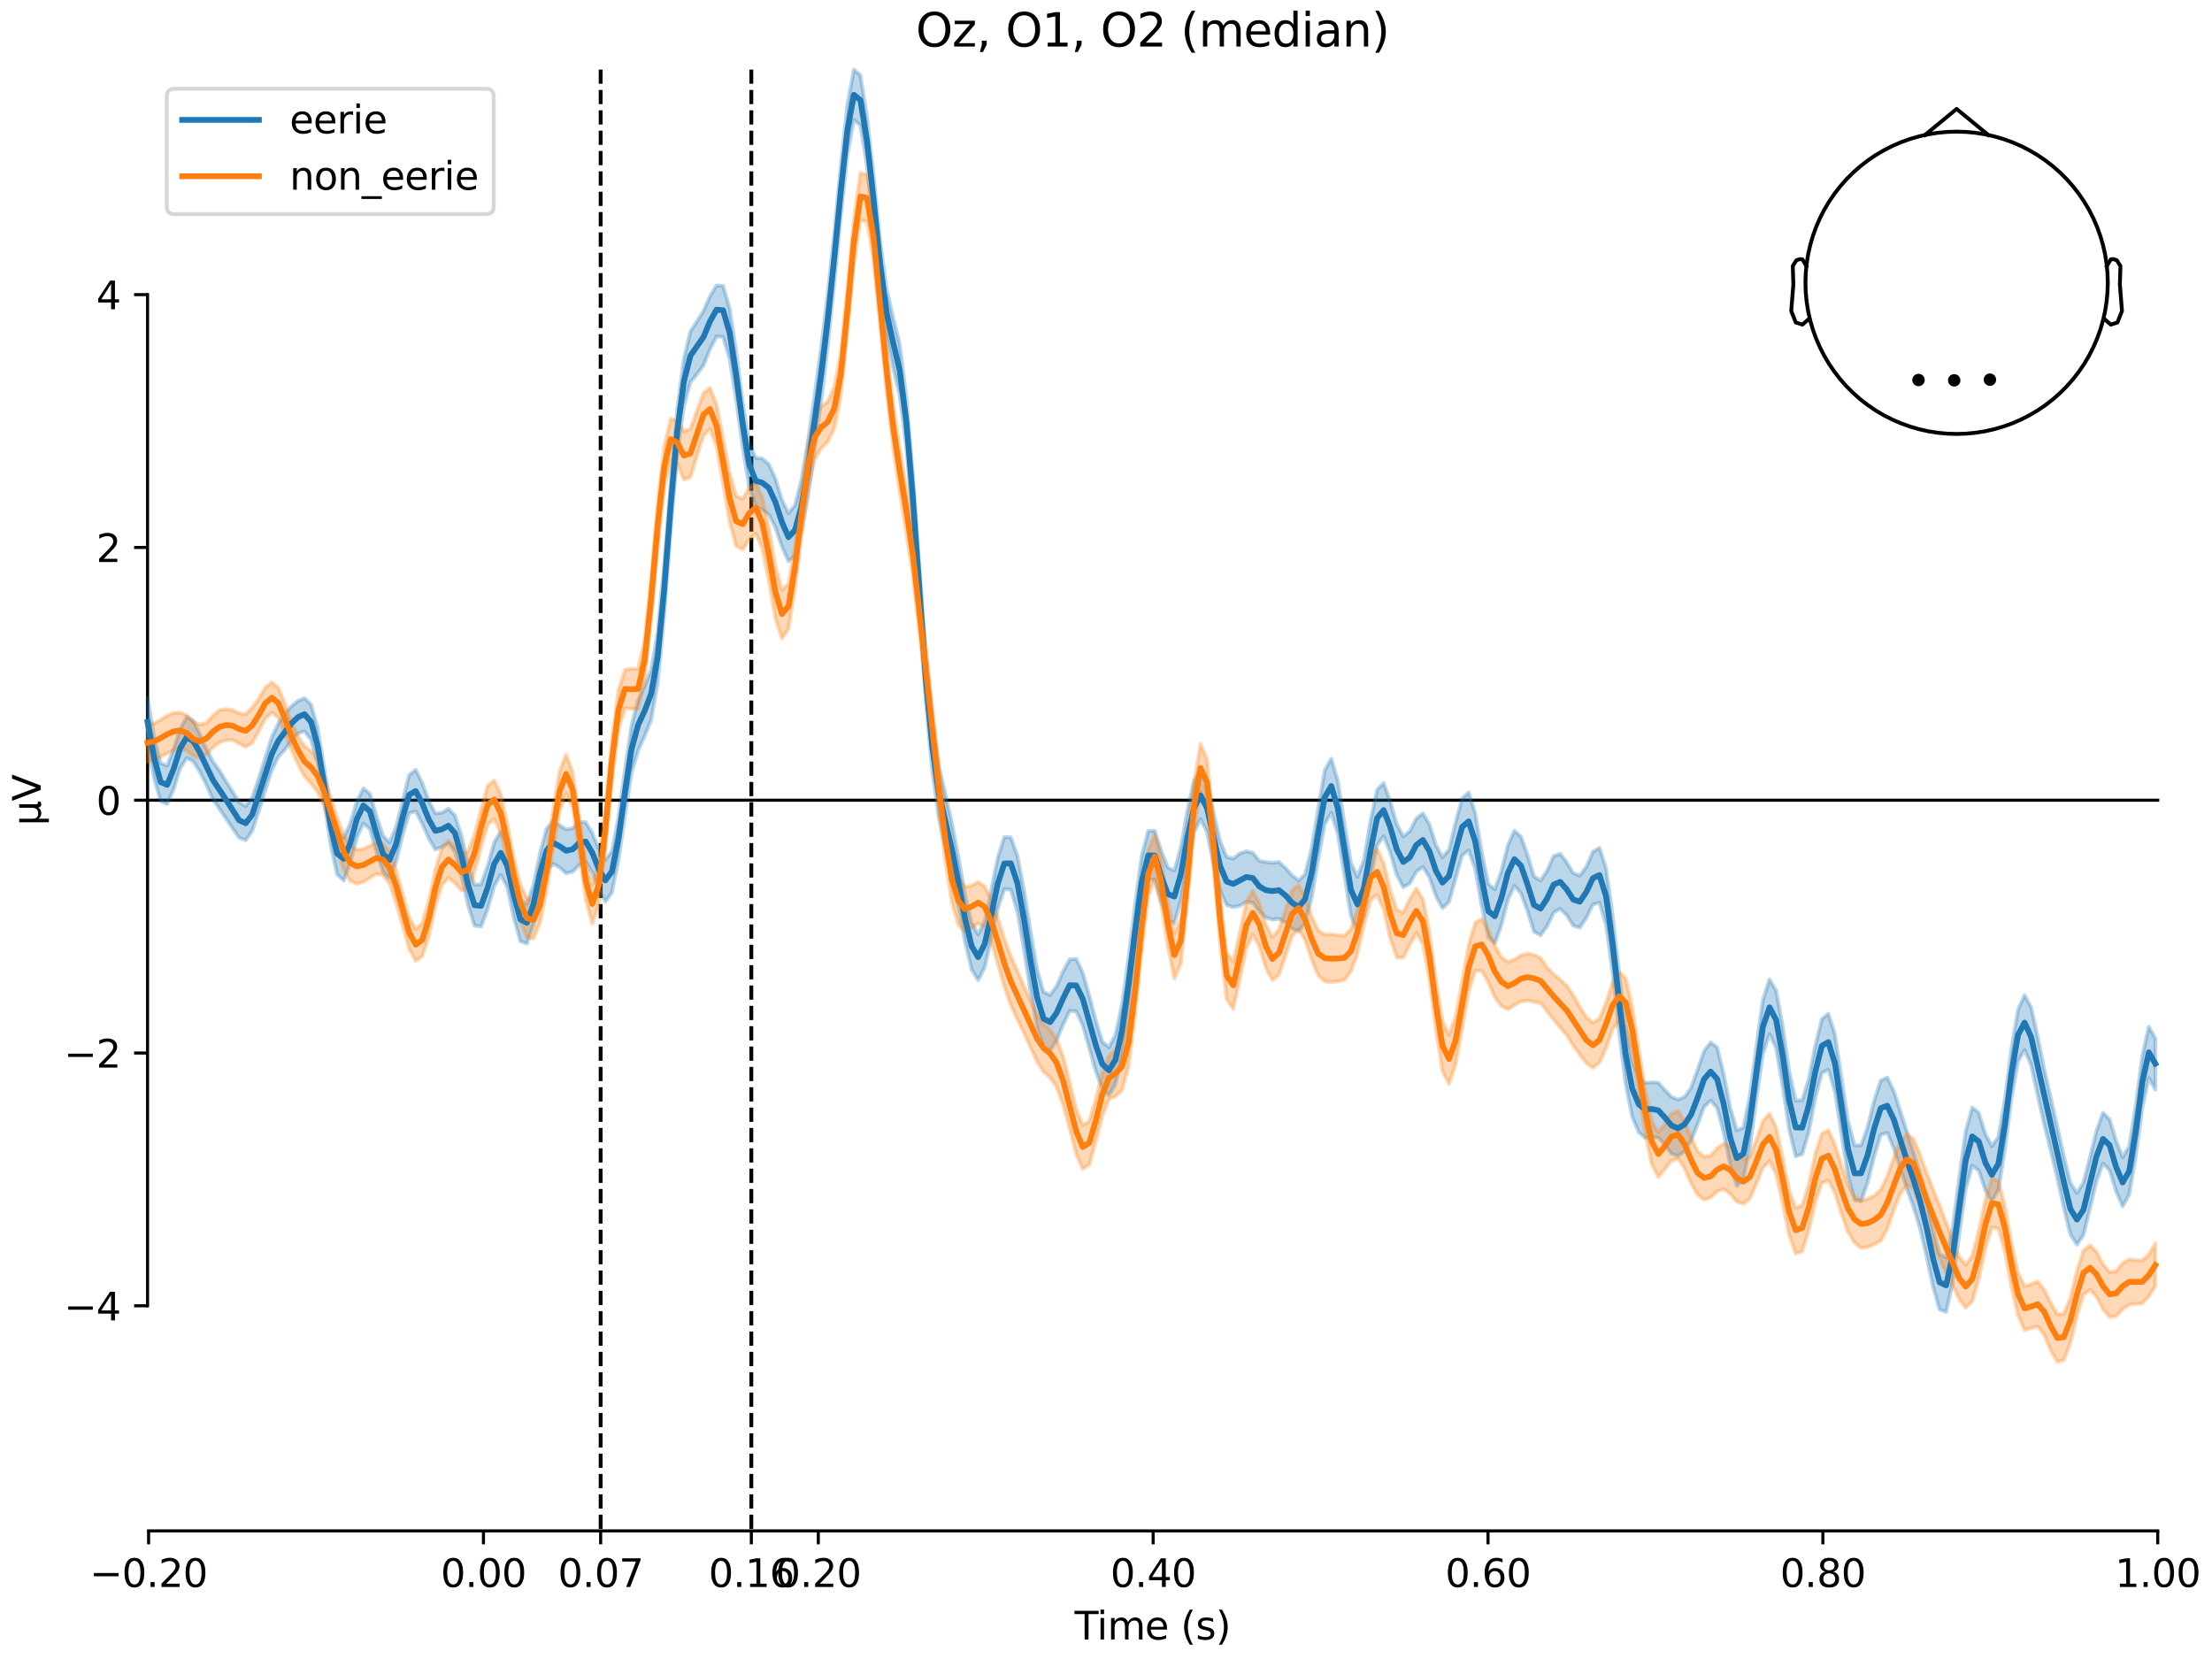 <?xml version="1.0" encoding="utf-8" standalone="no"?>
<!DOCTYPE svg PUBLIC "-//W3C//DTD SVG 1.1//EN"
  "http://www.w3.org/Graphics/SVG/1.1/DTD/svg11.dtd">
<svg xmlns:xlink="http://www.w3.org/1999/xlink" width="576pt" height="432pt" viewBox="0 0 576 432" xmlns="http://www.w3.org/2000/svg" version="1.1">
 <defs>
  <style type="text/css">*{stroke-linejoin: round; stroke-linecap: butt}</style>
 </defs>
 <g id="figure_1">
  <g id="patch_1">
   <path d="M 0 432 
L 576 432 
L 576 0 
L 0 0 
z
" style="fill: #ffffff"/>
  </g>
  <g id="axes_1">
   <g id="patch_2">
    <path d="M 38.421 398.644 
L 561.867 398.644 
L 561.867 18.118 
L 38.421 18.118 
L 38.421 398.644 
z
" style="fill: none; opacity: 0"/>
   </g>
   <g id="patch_3">
    <path d="M 38.421 340.032 
L 38.421 76.73 
" style="fill: none; stroke: #000000; stroke-width: 0.8; stroke-linejoin: miter; stroke-linecap: square"/>
   </g>
   <g id="LineCollection_1">
    <path d="M 156.407 18.118 
L 156.407 398.644 
" clip-path="url(#pf48050009f)" style="fill: none; stroke-dasharray: 3.7,1.6; stroke-dashoffset: 0; stroke: #000000"/>
    <path d="M 195.645 18.118 
L 195.645 398.644 
" clip-path="url(#pf48050009f)" style="fill: none; stroke-dasharray: 3.7,1.6; stroke-dashoffset: 0; stroke: #000000"/>
   </g>
   <g id="matplotlib.axis_1">
    <g id="xtick_1">
     <g id="line2d_1">
      <defs>
       <path id="m72e265c83f" d="M 0 0 
L 0 3.5 
" style="stroke: #000000; stroke-width: 0.8"/>
      </defs>
      <g>
       <use xlink:href="#m72e265c83f" x="38.693" y="398.644" style="stroke: #000000; stroke-width: 0.8"/>
      </g>
     </g>
     <g id="text_1">
      <!-- −0.20 -->
      <g transform="translate(23.37 413.242) scale(0.1 -0.1)">
       <defs>
        <path id="DejaVuSans-2212" d="M 678 2272 
L 4684 2272 
L 4684 1741 
L 678 1741 
L 678 2272 
z
" transform="scale(0.016)"/>
        <path id="DejaVuSans-30" d="M 2034 4250 
Q 1547 4250 1301 3770 
Q 1056 3291 1056 2328 
Q 1056 1369 1301 889 
Q 1547 409 2034 409 
Q 2525 409 2770 889 
Q 3016 1369 3016 2328 
Q 3016 3291 2770 3770 
Q 2525 4250 2034 4250 
z
M 2034 4750 
Q 2819 4750 3233 4129 
Q 3647 3509 3647 2328 
Q 3647 1150 3233 529 
Q 2819 -91 2034 -91 
Q 1250 -91 836 529 
Q 422 1150 422 2328 
Q 422 3509 836 4129 
Q 1250 4750 2034 4750 
z
" transform="scale(0.016)"/>
        <path id="DejaVuSans-2e" d="M 684 794 
L 1344 794 
L 1344 0 
L 684 0 
L 684 794 
z
" transform="scale(0.016)"/>
        <path id="DejaVuSans-32" d="M 1228 531 
L 3431 531 
L 3431 0 
L 469 0 
L 469 531 
Q 828 903 1448 1529 
Q 2069 2156 2228 2338 
Q 2531 2678 2651 2914 
Q 2772 3150 2772 3378 
Q 2772 3750 2511 3984 
Q 2250 4219 1831 4219 
Q 1534 4219 1204 4116 
Q 875 4013 500 3803 
L 500 4441 
Q 881 4594 1212 4672 
Q 1544 4750 1819 4750 
Q 2544 4750 2975 4387 
Q 3406 4025 3406 3419 
Q 3406 3131 3298 2873 
Q 3191 2616 2906 2266 
Q 2828 2175 2409 1742 
Q 1991 1309 1228 531 
z
" transform="scale(0.016)"/>
       </defs>
       <use xlink:href="#DejaVuSans-2212"/>
       <use xlink:href="#DejaVuSans-30" transform="translate(83.789 0)"/>
       <use xlink:href="#DejaVuSans-2e" transform="translate(147.412 0)"/>
       <use xlink:href="#DejaVuSans-32" transform="translate(179.199 0)"/>
       <use xlink:href="#DejaVuSans-30" transform="translate(242.822 0)"/>
      </g>
     </g>
    </g>
    <g id="xtick_2">
     <g id="line2d_2">
      <g>
       <use xlink:href="#m72e265c83f" x="125.889" y="398.644" style="stroke: #000000; stroke-width: 0.8"/>
      </g>
     </g>
     <g id="text_2">
      <!-- 0.00 -->
      <g transform="translate(114.756 413.242) scale(0.1 -0.1)">
       <use xlink:href="#DejaVuSans-30"/>
       <use xlink:href="#DejaVuSans-2e" transform="translate(63.623 0)"/>
       <use xlink:href="#DejaVuSans-30" transform="translate(95.41 0)"/>
       <use xlink:href="#DejaVuSans-30" transform="translate(159.033 0)"/>
      </g>
     </g>
    </g>
    <g id="xtick_3">
     <g id="line2d_3">
      <g>
       <use xlink:href="#m72e265c83f" x="156.407" y="398.644" style="stroke: #000000; stroke-width: 0.8"/>
      </g>
     </g>
     <g id="text_3">
      <!-- 0.07 -->
      <g transform="translate(145.274 413.242) scale(0.1 -0.1)">
       <defs>
        <path id="DejaVuSans-37" d="M 525 4666 
L 3525 4666 
L 3525 4397 
L 1831 0 
L 1172 0 
L 2766 4134 
L 525 4134 
L 525 4666 
z
" transform="scale(0.016)"/>
       </defs>
       <use xlink:href="#DejaVuSans-30"/>
       <use xlink:href="#DejaVuSans-2e" transform="translate(63.623 0)"/>
       <use xlink:href="#DejaVuSans-30" transform="translate(95.41 0)"/>
       <use xlink:href="#DejaVuSans-37" transform="translate(159.033 0)"/>
      </g>
     </g>
    </g>
    <g id="xtick_4">
     <g id="line2d_4">
      <g>
       <use xlink:href="#m72e265c83f" x="195.645" y="398.644" style="stroke: #000000; stroke-width: 0.8"/>
      </g>
     </g>
     <g id="text_4">
      <!-- 0.16 -->
      <g transform="translate(184.512 413.242) scale(0.1 -0.1)">
       <defs>
        <path id="DejaVuSans-31" d="M 794 531 
L 1825 531 
L 1825 4091 
L 703 3866 
L 703 4441 
L 1819 4666 
L 2450 4666 
L 2450 531 
L 3481 531 
L 3481 0 
L 794 0 
L 794 531 
z
" transform="scale(0.016)"/>
        <path id="DejaVuSans-36" d="M 2113 2584 
Q 1688 2584 1439 2293 
Q 1191 2003 1191 1497 
Q 1191 994 1439 701 
Q 1688 409 2113 409 
Q 2538 409 2786 701 
Q 3034 994 3034 1497 
Q 3034 2003 2786 2293 
Q 2538 2584 2113 2584 
z
M 3366 4563 
L 3366 3988 
Q 3128 4100 2886 4159 
Q 2644 4219 2406 4219 
Q 1781 4219 1451 3797 
Q 1122 3375 1075 2522 
Q 1259 2794 1537 2939 
Q 1816 3084 2150 3084 
Q 2853 3084 3261 2657 
Q 3669 2231 3669 1497 
Q 3669 778 3244 343 
Q 2819 -91 2113 -91 
Q 1303 -91 875 529 
Q 447 1150 447 2328 
Q 447 3434 972 4092 
Q 1497 4750 2381 4750 
Q 2619 4750 2861 4703 
Q 3103 4656 3366 4563 
z
" transform="scale(0.016)"/>
       </defs>
       <use xlink:href="#DejaVuSans-30"/>
       <use xlink:href="#DejaVuSans-2e" transform="translate(63.623 0)"/>
       <use xlink:href="#DejaVuSans-31" transform="translate(95.41 0)"/>
       <use xlink:href="#DejaVuSans-36" transform="translate(159.033 0)"/>
      </g>
     </g>
    </g>
    <g id="xtick_5">
     <g id="line2d_5">
      <g>
       <use xlink:href="#m72e265c83f" x="213.084" y="398.644" style="stroke: #000000; stroke-width: 0.8"/>
      </g>
     </g>
     <g id="text_5">
      <!-- 0.20 -->
      <g transform="translate(201.952 413.242) scale(0.1 -0.1)">
       <use xlink:href="#DejaVuSans-30"/>
       <use xlink:href="#DejaVuSans-2e" transform="translate(63.623 0)"/>
       <use xlink:href="#DejaVuSans-32" transform="translate(95.41 0)"/>
       <use xlink:href="#DejaVuSans-30" transform="translate(159.033 0)"/>
      </g>
     </g>
    </g>
    <g id="xtick_6">
     <g id="line2d_6">
      <g>
       <use xlink:href="#m72e265c83f" x="300.28" y="398.644" style="stroke: #000000; stroke-width: 0.8"/>
      </g>
     </g>
     <g id="text_6">
      <!-- 0.40 -->
      <g transform="translate(289.147 413.242) scale(0.1 -0.1)">
       <defs>
        <path id="DejaVuSans-34" d="M 2419 4116 
L 825 1625 
L 2419 1625 
L 2419 4116 
z
M 2253 4666 
L 3047 4666 
L 3047 1625 
L 3713 1625 
L 3713 1100 
L 3047 1100 
L 3047 0 
L 2419 0 
L 2419 1100 
L 313 1100 
L 313 1709 
L 2253 4666 
z
" transform="scale(0.016)"/>
       </defs>
       <use xlink:href="#DejaVuSans-30"/>
       <use xlink:href="#DejaVuSans-2e" transform="translate(63.623 0)"/>
       <use xlink:href="#DejaVuSans-34" transform="translate(95.41 0)"/>
       <use xlink:href="#DejaVuSans-30" transform="translate(159.033 0)"/>
      </g>
     </g>
    </g>
    <g id="xtick_7">
     <g id="line2d_7">
      <g>
       <use xlink:href="#m72e265c83f" x="387.476" y="398.644" style="stroke: #000000; stroke-width: 0.8"/>
      </g>
     </g>
     <g id="text_7">
      <!-- 0.60 -->
      <g transform="translate(376.343 413.242) scale(0.1 -0.1)">
       <use xlink:href="#DejaVuSans-30"/>
       <use xlink:href="#DejaVuSans-2e" transform="translate(63.623 0)"/>
       <use xlink:href="#DejaVuSans-36" transform="translate(95.41 0)"/>
       <use xlink:href="#DejaVuSans-30" transform="translate(159.033 0)"/>
      </g>
     </g>
    </g>
    <g id="xtick_8">
     <g id="line2d_8">
      <g>
       <use xlink:href="#m72e265c83f" x="474.671" y="398.644" style="stroke: #000000; stroke-width: 0.8"/>
      </g>
     </g>
     <g id="text_8">
      <!-- 0.80 -->
      <g transform="translate(463.538 413.242) scale(0.1 -0.1)">
       <defs>
        <path id="DejaVuSans-38" d="M 2034 2216 
Q 1584 2216 1326 1975 
Q 1069 1734 1069 1313 
Q 1069 891 1326 650 
Q 1584 409 2034 409 
Q 2484 409 2743 651 
Q 3003 894 3003 1313 
Q 3003 1734 2745 1975 
Q 2488 2216 2034 2216 
z
M 1403 2484 
Q 997 2584 770 2862 
Q 544 3141 544 3541 
Q 544 4100 942 4425 
Q 1341 4750 2034 4750 
Q 2731 4750 3128 4425 
Q 3525 4100 3525 3541 
Q 3525 3141 3298 2862 
Q 3072 2584 2669 2484 
Q 3125 2378 3379 2068 
Q 3634 1759 3634 1313 
Q 3634 634 3220 271 
Q 2806 -91 2034 -91 
Q 1263 -91 848 271 
Q 434 634 434 1313 
Q 434 1759 690 2068 
Q 947 2378 1403 2484 
z
M 1172 3481 
Q 1172 3119 1398 2916 
Q 1625 2713 2034 2713 
Q 2441 2713 2670 2916 
Q 2900 3119 2900 3481 
Q 2900 3844 2670 4047 
Q 2441 4250 2034 4250 
Q 1625 4250 1398 4047 
Q 1172 3844 1172 3481 
z
" transform="scale(0.016)"/>
       </defs>
       <use xlink:href="#DejaVuSans-30"/>
       <use xlink:href="#DejaVuSans-2e" transform="translate(63.623 0)"/>
       <use xlink:href="#DejaVuSans-38" transform="translate(95.41 0)"/>
       <use xlink:href="#DejaVuSans-30" transform="translate(159.033 0)"/>
      </g>
     </g>
    </g>
    <g id="xtick_9">
     <g id="line2d_9">
      <g>
       <use xlink:href="#m72e265c83f" x="561.867" y="398.644" style="stroke: #000000; stroke-width: 0.8"/>
      </g>
     </g>
     <g id="text_9">
      <!-- 1.00 -->
      <g transform="translate(550.734 413.242) scale(0.1 -0.1)">
       <use xlink:href="#DejaVuSans-31"/>
       <use xlink:href="#DejaVuSans-2e" transform="translate(63.623 0)"/>
       <use xlink:href="#DejaVuSans-30" transform="translate(95.41 0)"/>
       <use xlink:href="#DejaVuSans-30" transform="translate(159.033 0)"/>
      </g>
     </g>
    </g>
    <g id="text_10">
     <!-- Time (s) -->
     <g transform="translate(279.815 426.92) scale(0.1 -0.1)">
      <defs>
       <path id="DejaVuSans-54" d="M -19 4666 
L 3928 4666 
L 3928 4134 
L 2272 4134 
L 2272 0 
L 1638 0 
L 1638 4134 
L -19 4134 
L -19 4666 
z
" transform="scale(0.016)"/>
       <path id="DejaVuSans-69" d="M 603 3500 
L 1178 3500 
L 1178 0 
L 603 0 
L 603 3500 
z
M 603 4863 
L 1178 4863 
L 1178 4134 
L 603 4134 
L 603 4863 
z
" transform="scale(0.016)"/>
       <path id="DejaVuSans-6d" d="M 3328 2828 
Q 3544 3216 3844 3400 
Q 4144 3584 4550 3584 
Q 5097 3584 5394 3201 
Q 5691 2819 5691 2113 
L 5691 0 
L 5113 0 
L 5113 2094 
Q 5113 2597 4934 2840 
Q 4756 3084 4391 3084 
Q 3944 3084 3684 2787 
Q 3425 2491 3425 1978 
L 3425 0 
L 2847 0 
L 2847 2094 
Q 2847 2600 2669 2842 
Q 2491 3084 2119 3084 
Q 1678 3084 1418 2786 
Q 1159 2488 1159 1978 
L 1159 0 
L 581 0 
L 581 3500 
L 1159 3500 
L 1159 2956 
Q 1356 3278 1631 3431 
Q 1906 3584 2284 3584 
Q 2666 3584 2933 3390 
Q 3200 3197 3328 2828 
z
" transform="scale(0.016)"/>
       <path id="DejaVuSans-65" d="M 3597 1894 
L 3597 1613 
L 953 1613 
Q 991 1019 1311 708 
Q 1631 397 2203 397 
Q 2534 397 2845 478 
Q 3156 559 3463 722 
L 3463 178 
Q 3153 47 2828 -22 
Q 2503 -91 2169 -91 
Q 1331 -91 842 396 
Q 353 884 353 1716 
Q 353 2575 817 3079 
Q 1281 3584 2069 3584 
Q 2775 3584 3186 3129 
Q 3597 2675 3597 1894 
z
M 3022 2063 
Q 3016 2534 2758 2815 
Q 2500 3097 2075 3097 
Q 1594 3097 1305 2825 
Q 1016 2553 972 2059 
L 3022 2063 
z
" transform="scale(0.016)"/>
       <path id="DejaVuSans-20" transform="scale(0.016)"/>
       <path id="DejaVuSans-28" d="M 1984 4856 
Q 1566 4138 1362 3434 
Q 1159 2731 1159 2009 
Q 1159 1288 1364 580 
Q 1569 -128 1984 -844 
L 1484 -844 
Q 1016 -109 783 600 
Q 550 1309 550 2009 
Q 550 2706 781 3412 
Q 1013 4119 1484 4856 
L 1984 4856 
z
" transform="scale(0.016)"/>
       <path id="DejaVuSans-73" d="M 2834 3397 
L 2834 2853 
Q 2591 2978 2328 3040 
Q 2066 3103 1784 3103 
Q 1356 3103 1142 2972 
Q 928 2841 928 2578 
Q 928 2378 1081 2264 
Q 1234 2150 1697 2047 
L 1894 2003 
Q 2506 1872 2764 1633 
Q 3022 1394 3022 966 
Q 3022 478 2636 193 
Q 2250 -91 1575 -91 
Q 1294 -91 989 -36 
Q 684 19 347 128 
L 347 722 
Q 666 556 975 473 
Q 1284 391 1588 391 
Q 1994 391 2212 530 
Q 2431 669 2431 922 
Q 2431 1156 2273 1281 
Q 2116 1406 1581 1522 
L 1381 1569 
Q 847 1681 609 1914 
Q 372 2147 372 2553 
Q 372 3047 722 3315 
Q 1072 3584 1716 3584 
Q 2034 3584 2315 3537 
Q 2597 3491 2834 3397 
z
" transform="scale(0.016)"/>
       <path id="DejaVuSans-29" d="M 513 4856 
L 1013 4856 
Q 1481 4119 1714 3412 
Q 1947 2706 1947 2009 
Q 1947 1309 1714 600 
Q 1481 -109 1013 -844 
L 513 -844 
Q 928 -128 1133 580 
Q 1338 1288 1338 2009 
Q 1338 2731 1133 3434 
Q 928 4138 513 4856 
z
" transform="scale(0.016)"/>
      </defs>
      <use xlink:href="#DejaVuSans-54"/>
      <use xlink:href="#DejaVuSans-69" transform="translate(57.959 0)"/>
      <use xlink:href="#DejaVuSans-6d" transform="translate(85.742 0)"/>
      <use xlink:href="#DejaVuSans-65" transform="translate(183.154 0)"/>
      <use xlink:href="#DejaVuSans-20" transform="translate(244.678 0)"/>
      <use xlink:href="#DejaVuSans-28" transform="translate(276.465 0)"/>
      <use xlink:href="#DejaVuSans-73" transform="translate(315.479 0)"/>
      <use xlink:href="#DejaVuSans-29" transform="translate(367.578 0)"/>
     </g>
    </g>
   </g>
   <g id="matplotlib.axis_2">
    <g id="ytick_1">
     <g id="line2d_10">
      <defs>
       <path id="md70be61d31" d="M 0 0 
L -3.5 0 
" style="stroke: #000000; stroke-width: 0.8"/>
      </defs>
      <g>
       <use xlink:href="#md70be61d31" x="38.421" y="340.032" style="stroke: #000000; stroke-width: 0.8"/>
      </g>
     </g>
     <g id="text_11">
      <!-- −4 -->
      <g transform="translate(16.678 343.831) scale(0.1 -0.1)">
       <use xlink:href="#DejaVuSans-2212"/>
       <use xlink:href="#DejaVuSans-34" transform="translate(83.789 0)"/>
      </g>
     </g>
    </g>
    <g id="ytick_2">
     <g id="line2d_11">
      <g>
       <use xlink:href="#md70be61d31" x="38.421" y="274.206" style="stroke: #000000; stroke-width: 0.8"/>
      </g>
     </g>
     <g id="text_12">
      <!-- −2 -->
      <g transform="translate(16.678 278.006) scale(0.1 -0.1)">
       <use xlink:href="#DejaVuSans-2212"/>
       <use xlink:href="#DejaVuSans-32" transform="translate(83.789 0)"/>
      </g>
     </g>
    </g>
    <g id="ytick_3">
     <g id="line2d_12">
      <g>
       <use xlink:href="#md70be61d31" x="38.421" y="208.381" style="stroke: #000000; stroke-width: 0.8"/>
      </g>
     </g>
     <g id="text_13">
      <!-- 0 -->
      <g transform="translate(25.058 212.18) scale(0.1 -0.1)">
       <use xlink:href="#DejaVuSans-30"/>
      </g>
     </g>
    </g>
    <g id="ytick_4">
     <g id="line2d_13">
      <g>
       <use xlink:href="#md70be61d31" x="38.421" y="142.555" style="stroke: #000000; stroke-width: 0.8"/>
      </g>
     </g>
     <g id="text_14">
      <!-- 2 -->
      <g transform="translate(25.058 146.355) scale(0.1 -0.1)">
       <use xlink:href="#DejaVuSans-32"/>
      </g>
     </g>
    </g>
    <g id="ytick_5">
     <g id="line2d_14">
      <g>
       <use xlink:href="#md70be61d31" x="38.421" y="76.73" style="stroke: #000000; stroke-width: 0.8"/>
      </g>
     </g>
     <g id="text_15">
      <!-- 4 -->
      <g transform="translate(25.058 80.529) scale(0.1 -0.1)">
       <use xlink:href="#DejaVuSans-34"/>
      </g>
     </g>
    </g>
    <g id="text_16">
     <!-- µV -->
     <g transform="translate(10.599 214.982) rotate(-90) scale(0.1 -0.1)">
      <defs>
       <path id="DejaVuSans-b5" d="M 544 -1331 
L 544 3500 
L 1119 3500 
L 1119 1325 
Q 1119 872 1334 640 
Q 1550 409 1972 409 
Q 2434 409 2667 671 
Q 2900 934 2900 1459 
L 2900 3500 
L 3475 3500 
L 3475 806 
Q 3475 619 3529 530 
Q 3584 441 3700 441 
Q 3728 441 3778 458 
Q 3828 475 3916 513 
L 3916 50 
Q 3788 -22 3673 -56 
Q 3559 -91 3450 -91 
Q 3234 -91 3106 31 
Q 2978 153 2931 403 
Q 2775 156 2548 32 
Q 2322 -91 2016 -91 
Q 1697 -91 1473 31 
Q 1250 153 1119 397 
L 1119 -1331 
L 544 -1331 
z
" transform="scale(0.016)"/>
       <path id="DejaVuSans-56" d="M 1831 0 
L 50 4666 
L 709 4666 
L 2188 738 
L 3669 4666 
L 4325 4666 
L 2547 0 
L 1831 0 
z
" transform="scale(0.016)"/>
      </defs>
      <use xlink:href="#DejaVuSans-b5"/>
      <use xlink:href="#DejaVuSans-56" transform="translate(63.623 0)"/>
     </g>
    </g>
   </g>
   <g id="patch_4">
    <path d="M 38.693 398.644 
L 561.867 398.644 
" style="fill: none; stroke: #000000; stroke-width: 0.8; stroke-linejoin: miter; stroke-linecap: square"/>
   </g>
   <g id="patch_5">
    <path d="M 38.421 208.381 
L 561.867 208.381 
" style="fill: none; stroke: #000000; stroke-width: 0.8; stroke-linejoin: miter; stroke-linecap: square"/>
   </g>
   <g id="text_17">
    <!-- Oz, O1, O2 (median) -->
    <g transform="translate(238.482 12.118) scale(0.12 -0.12)">
     <defs>
      <path id="DejaVuSans-4f" d="M 2522 4238 
Q 1834 4238 1429 3725 
Q 1025 3213 1025 2328 
Q 1025 1447 1429 934 
Q 1834 422 2522 422 
Q 3209 422 3611 934 
Q 4013 1447 4013 2328 
Q 4013 3213 3611 3725 
Q 3209 4238 2522 4238 
z
M 2522 4750 
Q 3503 4750 4090 4092 
Q 4678 3434 4678 2328 
Q 4678 1225 4090 567 
Q 3503 -91 2522 -91 
Q 1538 -91 948 565 
Q 359 1222 359 2328 
Q 359 3434 948 4092 
Q 1538 4750 2522 4750 
z
" transform="scale(0.016)"/>
      <path id="DejaVuSans-7a" d="M 353 3500 
L 3084 3500 
L 3084 2975 
L 922 459 
L 3084 459 
L 3084 0 
L 275 0 
L 275 525 
L 2438 3041 
L 353 3041 
L 353 3500 
z
" transform="scale(0.016)"/>
      <path id="DejaVuSans-2c" d="M 750 794 
L 1409 794 
L 1409 256 
L 897 -744 
L 494 -744 
L 750 256 
L 750 794 
z
" transform="scale(0.016)"/>
      <path id="DejaVuSans-64" d="M 2906 2969 
L 2906 4863 
L 3481 4863 
L 3481 0 
L 2906 0 
L 2906 525 
Q 2725 213 2448 61 
Q 2172 -91 1784 -91 
Q 1150 -91 751 415 
Q 353 922 353 1747 
Q 353 2572 751 3078 
Q 1150 3584 1784 3584 
Q 2172 3584 2448 3432 
Q 2725 3281 2906 2969 
z
M 947 1747 
Q 947 1113 1208 752 
Q 1469 391 1925 391 
Q 2381 391 2643 752 
Q 2906 1113 2906 1747 
Q 2906 2381 2643 2742 
Q 2381 3103 1925 3103 
Q 1469 3103 1208 2742 
Q 947 2381 947 1747 
z
" transform="scale(0.016)"/>
      <path id="DejaVuSans-61" d="M 2194 1759 
Q 1497 1759 1228 1600 
Q 959 1441 959 1056 
Q 959 750 1161 570 
Q 1363 391 1709 391 
Q 2188 391 2477 730 
Q 2766 1069 2766 1631 
L 2766 1759 
L 2194 1759 
z
M 3341 1997 
L 3341 0 
L 2766 0 
L 2766 531 
Q 2569 213 2275 61 
Q 1981 -91 1556 -91 
Q 1019 -91 701 211 
Q 384 513 384 1019 
Q 384 1609 779 1909 
Q 1175 2209 1959 2209 
L 2766 2209 
L 2766 2266 
Q 2766 2663 2505 2880 
Q 2244 3097 1772 3097 
Q 1472 3097 1187 3025 
Q 903 2953 641 2809 
L 641 3341 
Q 956 3463 1253 3523 
Q 1550 3584 1831 3584 
Q 2591 3584 2966 3190 
Q 3341 2797 3341 1997 
z
" transform="scale(0.016)"/>
      <path id="DejaVuSans-6e" d="M 3513 2113 
L 3513 0 
L 2938 0 
L 2938 2094 
Q 2938 2591 2744 2837 
Q 2550 3084 2163 3084 
Q 1697 3084 1428 2787 
Q 1159 2491 1159 1978 
L 1159 0 
L 581 0 
L 581 3500 
L 1159 3500 
L 1159 2956 
Q 1366 3272 1645 3428 
Q 1925 3584 2291 3584 
Q 2894 3584 3203 3211 
Q 3513 2838 3513 2113 
z
" transform="scale(0.016)"/>
     </defs>
     <use xlink:href="#DejaVuSans-4f"/>
     <use xlink:href="#DejaVuSans-7a" transform="translate(78.711 0)"/>
     <use xlink:href="#DejaVuSans-2c" transform="translate(131.201 0)"/>
     <use xlink:href="#DejaVuSans-20" transform="translate(162.988 0)"/>
     <use xlink:href="#DejaVuSans-4f" transform="translate(194.775 0)"/>
     <use xlink:href="#DejaVuSans-31" transform="translate(273.486 0)"/>
     <use xlink:href="#DejaVuSans-2c" transform="translate(337.109 0)"/>
     <use xlink:href="#DejaVuSans-20" transform="translate(368.896 0)"/>
     <use xlink:href="#DejaVuSans-4f" transform="translate(400.684 0)"/>
     <use xlink:href="#DejaVuSans-32" transform="translate(479.395 0)"/>
     <use xlink:href="#DejaVuSans-20" transform="translate(543.018 0)"/>
     <use xlink:href="#DejaVuSans-28" transform="translate(574.805 0)"/>
     <use xlink:href="#DejaVuSans-6d" transform="translate(613.818 0)"/>
     <use xlink:href="#DejaVuSans-65" transform="translate(711.23 0)"/>
     <use xlink:href="#DejaVuSans-64" transform="translate(772.754 0)"/>
     <use xlink:href="#DejaVuSans-69" transform="translate(836.23 0)"/>
     <use xlink:href="#DejaVuSans-61" transform="translate(864.014 0)"/>
     <use xlink:href="#DejaVuSans-6e" transform="translate(925.293 0)"/>
     <use xlink:href="#DejaVuSans-29" transform="translate(988.672 0)"/>
    </g>
   </g>
   <g id="legend_1">
    <g id="patch_6">
     <path d="M 45.421 55.753 
L 126.563 55.753 
Q 128.563 55.753 128.563 53.753 
L 128.563 25.118 
Q 128.563 23.118 126.563 23.118 
L 45.421 23.118 
Q 43.421 23.118 43.421 25.118 
L 43.421 53.753 
Q 43.421 55.753 45.421 55.753 
z
" style="fill: #ffffff; opacity: 0.8; stroke: #cccccc; stroke-linejoin: miter"/>
    </g>
    <g id="line2d_15">
     <path d="M 47.421 31.217 
L 57.421 31.217 
L 67.421 31.217 
" style="fill: none; stroke: #1f77b4; stroke-width: 1.5; stroke-linecap: square"/>
    </g>
    <g id="text_18">
     <!-- eerie -->
     <g transform="translate(75.421 34.717) scale(0.1 -0.1)">
      <defs>
       <path id="DejaVuSans-72" d="M 2631 2963 
Q 2534 3019 2420 3045 
Q 2306 3072 2169 3072 
Q 1681 3072 1420 2755 
Q 1159 2438 1159 1844 
L 1159 0 
L 581 0 
L 581 3500 
L 1159 3500 
L 1159 2956 
Q 1341 3275 1631 3429 
Q 1922 3584 2338 3584 
Q 2397 3584 2469 3576 
Q 2541 3569 2628 3553 
L 2631 2963 
z
" transform="scale(0.016)"/>
      </defs>
      <use xlink:href="#DejaVuSans-65"/>
      <use xlink:href="#DejaVuSans-65" transform="translate(61.523 0)"/>
      <use xlink:href="#DejaVuSans-72" transform="translate(123.047 0)"/>
      <use xlink:href="#DejaVuSans-69" transform="translate(164.16 0)"/>
      <use xlink:href="#DejaVuSans-65" transform="translate(191.943 0)"/>
     </g>
    </g>
    <g id="line2d_16">
     <path d="M 47.421 45.895 
L 57.421 45.895 
L 67.421 45.895 
" style="fill: none; stroke: #ff7f0e; stroke-width: 1.5; stroke-linecap: square"/>
    </g>
    <g id="text_19">
     <!-- non_eerie -->
     <g transform="translate(75.421 49.395) scale(0.1 -0.1)">
      <defs>
       <path id="DejaVuSans-6f" d="M 1959 3097 
Q 1497 3097 1228 2736 
Q 959 2375 959 1747 
Q 959 1119 1226 758 
Q 1494 397 1959 397 
Q 2419 397 2687 759 
Q 2956 1122 2956 1747 
Q 2956 2369 2687 2733 
Q 2419 3097 1959 3097 
z
M 1959 3584 
Q 2709 3584 3137 3096 
Q 3566 2609 3566 1747 
Q 3566 888 3137 398 
Q 2709 -91 1959 -91 
Q 1206 -91 779 398 
Q 353 888 353 1747 
Q 353 2609 779 3096 
Q 1206 3584 1959 3584 
z
" transform="scale(0.016)"/>
       <path id="DejaVuSans-5f" d="M 3263 -1063 
L 3263 -1509 
L -63 -1509 
L -63 -1063 
L 3263 -1063 
z
" transform="scale(0.016)"/>
      </defs>
      <use xlink:href="#DejaVuSans-6e"/>
      <use xlink:href="#DejaVuSans-6f" transform="translate(63.379 0)"/>
      <use xlink:href="#DejaVuSans-6e" transform="translate(124.561 0)"/>
      <use xlink:href="#DejaVuSans-5f" transform="translate(187.939 0)"/>
      <use xlink:href="#DejaVuSans-65" transform="translate(237.939 0)"/>
      <use xlink:href="#DejaVuSans-65" transform="translate(299.463 0)"/>
      <use xlink:href="#DejaVuSans-72" transform="translate(360.986 0)"/>
      <use xlink:href="#DejaVuSans-69" transform="translate(402.1 0)"/>
      <use xlink:href="#DejaVuSans-65" transform="translate(429.883 0)"/>
     </g>
    </g>
   </g>
   <g id="FillBetweenPolyCollection_1">
    <defs>
     <path id="m451033c035" d="M 38.421 -250.248 
L 38.421 -238.494 
L 40.124 -229.352 
L 41.827 -223.374 
L 43.53 -222.646 
L 45.233 -226.498 
L 46.936 -232.017 
L 48.639 -234.622 
L 50.342 -233.71 
L 52.045 -230.998 
L 53.748 -227.581 
L 55.451 -223.869 
L 57.154 -221.361 
L 58.857 -218.848 
L 60.56 -216.278 
L 62.263 -213.865 
L 63.966 -213.224 
L 65.669 -215.586 
L 67.372 -220.712 
L 69.075 -226.188 
L 70.778 -231.449 
L 72.481 -234.895 
L 74.184 -236.816 
L 75.887 -239.166 
L 77.59 -241.022 
L 79.294 -241.591 
L 80.997 -239.414 
L 82.7 -233.351 
L 84.403 -223.26 
L 86.106 -211.966 
L 87.809 -204.248 
L 89.512 -202.717 
L 91.215 -207.224 
L 92.918 -213.855 
L 94.621 -217.552 
L 96.324 -216.095 
L 98.027 -210.081 
L 99.73 -204.906 
L 101.433 -203.285 
L 103.136 -207.564 
L 104.839 -214.492 
L 106.542 -220.251 
L 108.245 -220.731 
L 109.948 -217.463 
L 111.651 -213.706 
L 113.354 -210.791 
L 115.057 -211.413 
L 116.76 -212.424 
L 118.463 -210.119 
L 120.166 -203.879 
L 121.87 -196.332 
L 123.573 -190.965 
L 125.276 -190.727 
L 126.979 -195.266 
L 128.682 -201.237 
L 130.385 -204.196 
L 132.088 -200.951 
L 133.791 -193.068 
L 135.494 -186.889 
L 137.197 -186.273 
L 138.9 -191.177 
L 140.603 -199.053 
L 142.306 -205.085 
L 144.009 -207.076 
L 145.712 -206.113 
L 147.415 -204.621 
L 149.118 -205.009 
L 150.821 -206.752 
L 152.524 -207.595 
L 154.227 -204.779 
L 155.93 -200.275 
L 157.633 -197.239 
L 159.336 -199.545 
L 161.039 -207.92 
L 162.742 -219.704 
L 164.446 -230.714 
L 166.149 -236.532 
L 167.852 -240.26 
L 169.555 -244.49 
L 171.258 -254.097 
L 172.961 -271.936 
L 174.664 -294.256 
L 176.367 -313.611 
L 178.07 -326.157 
L 179.773 -332.488 
L 181.476 -334.527 
L 183.179 -336.834 
L 184.882 -341.085 
L 186.585 -344.369 
L 188.288 -344.276 
L 189.991 -338.533 
L 191.694 -327.896 
L 193.397 -315.541 
L 195.1 -305.073 
L 196.803 -300.172 
L 198.506 -299.232 
L 200.209 -298.05 
L 201.912 -294.64 
L 203.615 -289.638 
L 205.318 -285.801 
L 207.022 -287.463 
L 208.725 -293.594 
L 210.428 -302.974 
L 212.131 -314.936 
L 213.834 -327.547 
L 215.537 -341.965 
L 217.24 -358.228 
L 218.943 -375.891 
L 220.646 -391.596 
L 222.349 -400.783 
L 224.052 -399.318 
L 225.755 -388.945 
L 227.458 -373.848 
L 229.161 -357.307 
L 230.864 -344.285 
L 232.567 -336.245 
L 234.27 -329.06 
L 235.973 -315.94 
L 237.676 -296.415 
L 239.379 -272.769 
L 241.082 -249.328 
L 242.785 -231.086 
L 244.488 -218.981 
L 246.191 -211.496 
L 247.894 -204.186 
L 249.598 -195.924 
L 251.301 -186.802 
L 253.004 -179.552 
L 254.707 -176.785 
L 256.41 -180.106 
L 258.113 -187.576 
L 259.816 -195.375 
L 261.519 -200.473 
L 263.222 -200.33 
L 264.925 -194.679 
L 266.628 -184.886 
L 268.331 -173.967 
L 270.034 -164.558 
L 271.737 -159.251 
L 273.44 -158.311 
L 275.143 -161.061 
L 276.846 -165.209 
L 278.549 -168.778 
L 280.252 -168.652 
L 281.955 -164.979 
L 283.658 -159.053 
L 285.361 -152.978 
L 287.064 -148.396 
L 288.767 -146.734 
L 290.47 -149.611 
L 292.174 -156.919 
L 293.877 -168.805 
L 295.58 -182.563 
L 297.283 -195.639 
L 298.986 -203.001 
L 300.689 -202.906 
L 302.392 -196.912 
L 304.095 -192.279 
L 305.798 -191.554 
L 307.501 -197.607 
L 309.204 -207.311 
L 310.907 -215.204 
L 312.61 -218.715 
L 314.313 -215.319 
L 316.016 -207.07 
L 317.719 -200.065 
L 319.422 -196.3 
L 321.125 -195.798 
L 322.828 -196.137 
L 324.531 -197.146 
L 326.234 -196.97 
L 327.937 -194.59 
L 329.64 -193.072 
L 331.343 -192.561 
L 333.046 -192.736 
L 334.75 -191.773 
L 336.453 -190.131 
L 338.156 -189.575 
L 339.859 -191.564 
L 341.562 -198.297 
L 343.265 -208.285 
L 344.968 -217.41 
L 346.671 -220.361 
L 348.374 -214.841 
L 350.077 -204.153 
L 351.78 -193.522 
L 353.483 -189.351 
L 355.186 -193.478 
L 356.889 -203.132 
L 358.592 -211.893 
L 360.295 -214.261 
L 361.998 -210.065 
L 363.701 -204.228 
L 365.404 -200.953 
L 367.107 -201.968 
L 368.81 -205.037 
L 370.513 -206.251 
L 372.216 -203.554 
L 373.919 -198.634 
L 375.622 -195.504 
L 377.326 -197.129 
L 379.029 -203.22 
L 380.732 -209.223 
L 382.435 -210.559 
L 384.138 -205.752 
L 385.841 -196.142 
L 387.544 -187.962 
L 389.247 -186.325 
L 390.95 -191.048 
L 392.653 -197.694 
L 394.356 -201.328 
L 396.059 -199.372 
L 397.762 -194.739 
L 399.465 -189.381 
L 401.168 -188.454 
L 402.871 -190.823 
L 404.574 -194.353 
L 406.277 -195.332 
L 407.98 -193.7 
L 409.683 -190.964 
L 411.386 -190.433 
L 413.089 -193.019 
L 414.792 -196.461 
L 416.495 -196.967 
L 418.198 -191.221 
L 419.902 -178.905 
L 421.605 -163.357 
L 423.308 -149.822 
L 425.011 -141.176 
L 426.714 -137.175 
L 428.417 -135.676 
L 430.12 -135.936 
L 431.823 -135.725 
L 433.526 -133.91 
L 435.229 -131.581 
L 436.932 -130.995 
L 438.635 -132.108 
L 440.338 -134.897 
L 442.041 -139.232 
L 443.744 -143.78 
L 445.447 -145.406 
L 447.15 -143.488 
L 448.853 -137.054 
L 450.556 -128.502 
L 452.259 -123.153 
L 453.962 -124.753 
L 455.665 -133.303 
L 457.368 -145.985 
L 459.071 -157.599 
L 460.774 -162.741 
L 462.478 -159.103 
L 464.181 -149.235 
L 465.884 -137.962 
L 467.587 -130.915 
L 469.29 -131.459 
L 470.993 -137.22 
L 472.696 -146.099 
L 474.399 -152.554 
L 476.102 -153.464 
L 477.805 -147.789 
L 479.508 -136.835 
L 481.211 -125.767 
L 482.914 -119.451 
L 484.617 -119.203 
L 486.32 -124.021 
L 488.023 -130.883 
L 489.726 -136.48 
L 491.429 -137.01 
L 493.132 -132.992 
L 494.835 -127.601 
L 496.538 -122.482 
L 498.241 -117.796 
L 499.944 -112.209 
L 501.647 -105.025 
L 503.35 -96.951 
L 505.054 -91.011 
L 506.757 -90.398 
L 508.46 -97.89 
L 510.163 -110.464 
L 511.866 -122.487 
L 513.569 -128.449 
L 515.272 -127.2 
L 516.975 -122.051 
L 518.678 -119.089 
L 520.381 -122.11 
L 522.084 -132.787 
L 523.787 -146.013 
L 525.49 -155.618 
L 527.193 -158.576 
L 528.896 -154.637 
L 530.599 -146.791 
L 532.302 -139.266 
L 534.005 -132.406 
L 535.708 -125.338 
L 537.411 -117.535 
L 539.114 -110.576 
L 540.817 -107.896 
L 542.52 -110.391 
L 544.223 -117.265 
L 545.926 -124.464 
L 547.63 -129.057 
L 549.333 -127.236 
L 551.036 -121.766 
L 552.739 -117.857 
L 554.442 -120.931 
L 556.145 -130.963 
L 557.848 -143.551 
L 559.551 -151.289 
L 561.254 -148.243 
L 561.254 -161.613 
L 561.254 -161.613 
L 559.551 -164.654 
L 557.848 -157.004 
L 556.145 -144.145 
L 554.442 -133.514 
L 552.739 -130.655 
L 551.036 -134.913 
L 549.333 -140.502 
L 547.63 -142.233 
L 545.926 -137.61 
L 544.223 -130.574 
L 542.52 -124.058 
L 540.817 -121.348 
L 539.114 -123.98 
L 537.411 -130.991 
L 535.708 -138.557 
L 534.005 -146.218 
L 532.302 -153.691 
L 530.599 -162.078 
L 528.896 -169.71 
L 527.193 -172.837 
L 525.49 -169.095 
L 523.787 -159.017 
L 522.084 -145.791 
L 520.381 -135.988 
L 518.678 -133.529 
L 516.975 -136.703 
L 515.272 -142.237 
L 513.569 -143.607 
L 511.866 -137.408 
L 510.163 -125.205 
L 508.46 -112.227 
L 506.757 -104.534 
L 505.054 -105.484 
L 503.35 -111.848 
L 501.647 -119.814 
L 499.944 -126.787 
L 498.241 -132.13 
L 496.538 -137.36 
L 494.835 -142.644 
L 493.132 -147.934 
L 491.429 -151.434 
L 489.726 -150.612 
L 488.023 -145.341 
L 486.32 -138.515 
L 484.617 -133.717 
L 482.914 -133.77 
L 481.211 -140.147 
L 479.508 -151.416 
L 477.805 -162.672 
L 476.102 -168.053 
L 474.399 -166.595 
L 472.696 -159.711 
L 470.993 -150.926 
L 469.29 -145.496 
L 467.587 -145.455 
L 465.884 -153.082 
L 464.181 -164.942 
L 462.478 -174.086 
L 460.774 -176.969 
L 459.071 -171.662 
L 457.368 -159.657 
L 455.665 -146.707 
L 453.962 -138.35 
L 452.259 -137.697 
L 450.556 -143.498 
L 448.853 -152.305 
L 447.15 -159.248 
L 445.447 -160.574 
L 443.744 -158.327 
L 442.041 -153.403 
L 440.338 -148.672 
L 438.635 -146.317 
L 436.932 -145.646 
L 435.229 -146.4 
L 433.526 -148.129 
L 431.823 -150.051 
L 430.12 -150.176 
L 428.417 -150.018 
L 426.714 -151.508 
L 425.011 -155.704 
L 423.308 -164.967 
L 421.605 -178.675 
L 419.902 -193.82 
L 418.198 -205.991 
L 416.495 -211.232 
L 414.792 -210.225 
L 413.089 -206.282 
L 411.386 -203.973 
L 409.683 -204.633 
L 407.98 -207.435 
L 406.277 -209.672 
L 404.574 -209.091 
L 402.871 -205.301 
L 401.168 -202.692 
L 399.465 -203.775 
L 397.762 -209.298 
L 396.059 -214.154 
L 394.356 -215.669 
L 392.653 -211.921 
L 390.95 -205.143 
L 389.247 -200.455 
L 387.544 -201.819 
L 385.841 -210.128 
L 384.138 -220.292 
L 382.435 -225.628 
L 380.732 -224.098 
L 379.029 -217.777 
L 377.326 -210.771 
L 375.622 -208.748 
L 373.919 -211.903 
L 372.216 -217.346 
L 370.513 -220.233 
L 368.81 -218.888 
L 367.107 -215.551 
L 365.404 -214.184 
L 363.701 -217.417 
L 361.998 -223.314 
L 360.295 -228.092 
L 358.592 -226.354 
L 356.889 -218.297 
L 355.186 -208.216 
L 353.483 -203.662 
L 351.78 -207.312 
L 350.077 -217.552 
L 348.374 -228.633 
L 346.671 -234.443 
L 344.968 -231.443 
L 343.265 -221.484 
L 341.562 -211.281 
L 339.859 -204.385 
L 338.156 -202.694 
L 336.453 -204.062 
L 334.75 -205.969 
L 333.046 -207.539 
L 331.343 -207.317 
L 329.64 -207.517 
L 327.937 -207.807 
L 326.234 -209.921 
L 324.531 -210.317 
L 322.828 -209.76 
L 321.125 -208.42 
L 319.422 -208.835 
L 317.719 -212.908 
L 316.016 -220.313 
L 314.313 -228.044 
L 312.61 -231.379 
L 310.907 -228.645 
L 309.204 -220.895 
L 307.501 -211.391 
L 305.798 -205.288 
L 304.095 -206.088 
L 302.392 -210.45 
L 300.689 -215.687 
L 298.986 -215.594 
L 297.283 -209.075 
L 295.58 -196.446 
L 293.877 -182.612 
L 292.174 -170.468 
L 290.47 -162.538 
L 288.767 -159.3 
L 287.064 -160.67 
L 285.361 -166.205 
L 283.658 -172.684 
L 281.955 -178.682 
L 280.252 -182.297 
L 278.549 -182.212 
L 276.846 -179.069 
L 275.143 -175.186 
L 273.44 -172.899 
L 271.737 -173.715 
L 270.034 -179.622 
L 268.331 -189.66 
L 266.628 -200.331 
L 264.925 -209.153 
L 263.222 -213.969 
L 261.519 -213.99 
L 259.816 -208.686 
L 258.113 -200.059 
L 256.41 -192.177 
L 254.707 -188.649 
L 253.004 -191.808 
L 251.301 -199.032 
L 249.598 -208.705 
L 247.894 -217.551 
L 246.191 -225.099 
L 244.488 -232.468 
L 242.785 -243.791 
L 241.082 -261.371 
L 239.379 -284.522 
L 237.676 -308.683 
L 235.973 -328.866 
L 234.27 -342.445 
L 232.567 -349.325 
L 230.864 -356.818 
L 229.161 -369.379 
L 227.458 -386.434 
L 225.755 -401.723 
L 224.052 -412.426 
L 222.349 -413.882 
L 220.646 -404.69 
L 218.943 -388.813 
L 217.24 -371.192 
L 215.537 -355.512 
L 213.834 -341.688 
L 212.131 -329.189 
L 210.428 -317.181 
L 208.725 -307.178 
L 207.022 -300.43 
L 205.318 -298.372 
L 203.615 -301.842 
L 201.912 -307.361 
L 200.209 -311.087 
L 198.506 -312.624 
L 196.803 -312.739 
L 195.1 -316.493 
L 193.397 -327.054 
L 191.694 -340.447 
L 189.991 -351.745 
L 188.288 -357.546 
L 186.585 -357.68 
L 184.882 -354.848 
L 183.179 -350.978 
L 181.476 -348.298 
L 179.773 -345.696 
L 178.07 -338.554 
L 176.367 -325.438 
L 174.664 -306.446 
L 172.961 -284.98 
L 171.258 -267.293 
L 169.555 -257.634 
L 167.852 -253.404 
L 166.149 -249.737 
L 164.446 -243.111 
L 162.742 -231.514 
L 161.039 -218.909 
L 159.336 -210.302 
L 157.633 -208.156 
L 155.93 -210.966 
L 154.227 -215.09 
L 152.524 -217.884 
L 150.821 -217.939 
L 149.118 -216.313 
L 147.415 -216.039 
L 145.712 -217.126 
L 144.009 -218.206 
L 142.306 -216.137 
L 140.603 -209.72 
L 138.9 -201.478 
L 137.197 -196.659 
L 135.494 -197.765 
L 133.791 -204.516 
L 132.088 -212.227 
L 130.385 -215.574 
L 128.682 -212.595 
L 126.979 -206.481 
L 125.276 -201.721 
L 123.573 -201.637 
L 121.87 -207.043 
L 120.166 -214.342 
L 118.463 -219.65 
L 116.76 -221.448 
L 115.057 -220.346 
L 113.354 -220.213 
L 111.651 -223.524 
L 109.948 -228.122 
L 108.245 -231.571 
L 106.542 -230.169 
L 104.839 -223.338 
L 103.136 -216.598 
L 101.433 -212.624 
L 99.73 -214.362 
L 98.027 -219.538 
L 96.324 -225.314 
L 94.621 -226.698 
L 92.918 -223.302 
L 91.215 -217.557 
L 89.512 -213.914 
L 87.809 -215.069 
L 86.106 -221.68 
L 84.403 -232.172 
L 82.7 -242.474 
L 80.997 -248.539 
L 79.294 -250.199 
L 77.59 -249.489 
L 75.887 -248.084 
L 74.184 -246.172 
L 72.481 -243.615 
L 70.778 -240.043 
L 69.075 -234.678 
L 67.372 -229.351 
L 65.669 -224.258 
L 63.966 -222.066 
L 62.263 -223.113 
L 60.56 -225.87 
L 58.857 -228.534 
L 57.154 -231.358 
L 55.451 -233.688 
L 53.748 -237.009 
L 52.045 -240.897 
L 50.342 -244.279 
L 48.639 -245.397 
L 46.936 -242.246 
L 45.233 -237.068 
L 43.53 -232.616 
L 41.827 -233.27 
L 40.124 -240.113 
L 38.421 -250.248 
z
" style="stroke: #1f77b4; stroke-opacity: 0.3"/>
    </defs>
    <g>
     <use xlink:href="#m451033c035" x="0" y="432" style="fill: #1f77b4; fill-opacity: 0.3; stroke: #1f77b4; stroke-opacity: 0.3"/>
    </g>
   </g>
   <g id="FillBetweenPolyCollection_2">
    <defs>
     <path id="m835f22f11b" d="M 38.421 -243.383 
L 38.421 -233.534 
L 40.124 -234.155 
L 41.827 -234.938 
L 43.53 -235.857 
L 45.233 -236.691 
L 46.936 -237.048 
L 48.639 -236.475 
L 50.342 -235.111 
L 52.045 -234.675 
L 53.748 -235.571 
L 55.451 -237.385 
L 57.154 -238.707 
L 58.857 -239.249 
L 60.56 -239.325 
L 62.263 -238.332 
L 63.966 -237.554 
L 65.669 -238.55 
L 67.372 -241.531 
L 69.075 -244.919 
L 70.778 -246.418 
L 72.481 -245.131 
L 74.184 -241.146 
L 75.887 -236.712 
L 77.59 -233.035 
L 79.294 -229.807 
L 80.997 -227.973 
L 82.7 -225.852 
L 84.403 -221.996 
L 86.106 -216.771 
L 87.809 -211.063 
L 89.512 -205.454 
L 91.215 -202.597 
L 92.918 -201.885 
L 94.621 -202.343 
L 96.324 -203.392 
L 98.027 -204.449 
L 99.73 -204.111 
L 101.433 -201.921 
L 103.136 -196.849 
L 104.839 -190.934 
L 106.542 -184.9 
L 108.245 -181.801 
L 109.948 -182.992 
L 111.651 -188.136 
L 113.354 -195.991 
L 115.057 -201.508 
L 116.76 -203.428 
L 118.463 -202.046 
L 120.166 -200.112 
L 121.87 -200.77 
L 123.573 -204.999 
L 125.276 -211.408 
L 126.979 -217.218 
L 128.682 -218.739 
L 130.385 -215.11 
L 132.088 -208.005 
L 133.791 -199.112 
L 135.494 -191.963 
L 137.197 -187.9 
L 138.9 -187.621 
L 140.603 -191.614 
L 142.306 -199.981 
L 144.009 -210.961 
L 145.712 -220.697 
L 147.415 -225.346 
L 149.118 -221.718 
L 150.821 -210.2 
L 152.524 -197.694 
L 154.227 -191.486 
L 155.93 -196.474 
L 157.633 -210.811 
L 159.336 -228.553 
L 161.039 -241.925 
L 162.742 -247.585 
L 164.446 -247.416 
L 166.149 -247.438 
L 167.852 -254.805 
L 169.555 -270.65 
L 171.258 -289.654 
L 172.961 -304.921 
L 174.664 -312.229 
L 176.367 -311.152 
L 178.07 -307.139 
L 179.773 -307.749 
L 181.476 -313.218 
L 183.179 -318.557 
L 184.882 -320.271 
L 186.585 -315.699 
L 188.288 -306.133 
L 189.991 -296.055 
L 191.694 -289.817 
L 193.397 -288.892 
L 195.1 -291.507 
L 196.803 -293.046 
L 198.506 -289.09 
L 200.209 -280.694 
L 201.912 -270.971 
L 203.615 -265.759 
L 205.318 -268.286 
L 207.022 -278.916 
L 208.725 -292.661 
L 210.428 -305.029 
L 212.131 -312.351 
L 213.834 -315.261 
L 215.537 -316.921 
L 217.24 -320.331 
L 218.943 -328.96 
L 220.646 -345.406 
L 222.349 -363.392 
L 224.052 -374.67 
L 225.755 -374.321 
L 227.458 -364.419 
L 229.161 -347.587 
L 230.864 -330.004 
L 232.567 -315.379 
L 234.27 -303.853 
L 235.973 -293.482 
L 237.676 -282.221 
L 239.379 -267.602 
L 241.082 -252.281 
L 242.785 -236.249 
L 244.488 -221.022 
L 246.191 -207.577 
L 247.894 -196.893 
L 249.598 -191.079 
L 251.301 -189.477 
L 253.004 -190.391 
L 254.707 -191.559 
L 256.41 -190.702 
L 258.113 -186.772 
L 259.816 -180.999 
L 261.519 -175.123 
L 263.222 -170.178 
L 264.925 -166.522 
L 266.628 -163.017 
L 268.331 -159.282 
L 270.034 -155.589 
L 271.737 -152.844 
L 273.44 -151.435 
L 275.143 -148.876 
L 276.846 -144.318 
L 278.549 -138.007 
L 280.252 -131.363 
L 281.955 -127.608 
L 283.658 -128.721 
L 285.361 -134.878 
L 287.064 -141.422 
L 288.767 -145.747 
L 290.47 -146.534 
L 292.174 -148.038 
L 293.877 -154.325 
L 295.58 -167.741 
L 297.283 -184.231 
L 298.986 -198.618 
L 300.689 -203.101 
L 302.392 -196.496 
L 304.095 -185.542 
L 305.798 -177.183 
L 307.501 -181.092 
L 309.204 -197.194 
L 310.907 -215.901 
L 312.61 -225.896 
L 314.313 -222.338 
L 316.016 -206.039 
L 317.719 -186.424 
L 319.422 -171.848 
L 321.125 -169.219 
L 322.828 -176.953 
L 324.531 -185.124 
L 326.234 -188.597 
L 327.937 -185.588 
L 329.64 -179.907 
L 331.343 -176.743 
L 333.046 -178.19 
L 334.75 -183.225 
L 336.453 -188.268 
L 338.156 -189.962 
L 339.859 -187.201 
L 341.562 -182.147 
L 343.265 -177.942 
L 344.968 -176.393 
L 346.671 -176.29 
L 348.374 -176.443 
L 350.077 -176.833 
L 351.78 -179.044 
L 353.483 -183.693 
L 355.186 -191.247 
L 356.889 -197.555 
L 358.592 -199.03 
L 360.295 -195.149 
L 361.998 -187.709 
L 363.701 -182.729 
L 365.404 -182.595 
L 367.107 -186.033 
L 368.81 -189.067 
L 370.513 -186.162 
L 372.216 -176.995 
L 373.919 -163.742 
L 375.622 -153.022 
L 377.326 -149.784 
L 379.029 -154.842 
L 380.732 -164.053 
L 382.435 -173.809 
L 384.138 -179.189 
L 385.841 -179.177 
L 387.544 -176.17 
L 389.247 -172.284 
L 390.95 -170.048 
L 392.653 -169.15 
L 394.356 -170.264 
L 396.059 -171.194 
L 397.762 -171.448 
L 399.465 -171.098 
L 401.168 -170.805 
L 402.871 -168.663 
L 404.574 -166.428 
L 406.277 -164.422 
L 407.98 -162.445 
L 409.683 -159.674 
L 411.386 -157.352 
L 413.089 -155.129 
L 414.792 -153.931 
L 416.495 -155.254 
L 418.198 -159.163 
L 419.902 -163.95 
L 421.605 -166.178 
L 423.308 -164.533 
L 425.011 -157.627 
L 426.714 -147.551 
L 428.417 -136.682 
L 430.12 -128.762 
L 431.823 -125.497 
L 433.526 -127.528 
L 435.229 -129.701 
L 436.932 -130.298 
L 438.635 -127.782 
L 440.338 -123.873 
L 442.041 -120.872 
L 443.744 -119.596 
L 445.447 -120.157 
L 447.15 -121.765 
L 448.853 -122.329 
L 450.556 -121.137 
L 452.259 -119.065 
L 453.962 -118.533 
L 455.665 -119.821 
L 457.368 -123.786 
L 459.071 -127.923 
L 460.774 -129.683 
L 462.478 -126.231 
L 464.181 -118.734 
L 465.884 -110.414 
L 467.587 -105.581 
L 469.29 -106.155 
L 470.993 -111.608 
L 472.696 -118.935 
L 474.399 -123.974 
L 476.102 -124.662 
L 477.805 -121.398 
L 479.508 -115.925 
L 481.211 -111.244 
L 482.914 -108.394 
L 484.617 -107.015 
L 486.32 -107.279 
L 488.023 -107.956 
L 489.726 -108.855 
L 491.429 -111.964 
L 493.132 -116.933 
L 494.835 -121.183 
L 496.538 -123.429 
L 498.241 -122.498 
L 499.944 -117.947 
L 501.647 -112.794 
L 503.35 -108.131 
L 505.054 -104.169 
L 506.757 -100.593 
L 508.46 -97.342 
L 510.163 -93.717 
L 511.866 -91.456 
L 513.569 -93.115 
L 515.272 -98.972 
L 516.975 -106.878 
L 518.678 -112.389 
L 520.381 -112.123 
L 522.084 -105.988 
L 523.787 -96.858 
L 525.49 -89.47 
L 527.193 -85.64 
L 528.896 -86.16 
L 530.599 -86.561 
L 532.302 -84.477 
L 534.005 -80.291 
L 535.708 -77.389 
L 537.411 -77.831 
L 539.114 -82.236 
L 540.817 -89.221 
L 542.52 -94.869 
L 544.223 -96.158 
L 545.926 -94.303 
L 547.63 -91.026 
L 549.333 -89.041 
L 551.036 -89.251 
L 552.739 -91.098 
L 554.442 -92.276 
L 556.145 -92.444 
L 557.848 -92.57 
L 559.551 -94.421 
L 561.254 -97.056 
L 561.254 -108.229 
L 561.254 -108.229 
L 559.551 -105.378 
L 557.848 -103.76 
L 556.145 -103.824 
L 554.442 -104.11 
L 552.739 -103.047 
L 551.036 -100.963 
L 549.333 -100.737 
L 547.63 -102.779 
L 545.926 -106.02 
L 544.223 -107.741 
L 542.52 -106.316 
L 540.817 -101.027 
L 539.114 -94.011 
L 537.411 -89.849 
L 535.708 -89.834 
L 534.005 -92.686 
L 532.302 -96.159 
L 530.599 -98.265 
L 528.896 -97.604 
L 527.193 -97.148 
L 525.49 -100.575 
L 523.787 -108.331 
L 522.084 -117.91 
L 520.381 -124.493 
L 518.678 -125.15 
L 516.975 -119.443 
L 515.272 -111.482 
L 513.569 -104.989 
L 511.866 -102.679 
L 510.163 -104.778 
L 508.46 -108.947 
L 506.757 -113.68 
L 505.054 -118.136 
L 503.35 -122.308 
L 501.647 -126.601 
L 499.944 -131.393 
L 498.241 -135.462 
L 496.538 -136.71 
L 494.835 -134.7 
L 493.132 -130.466 
L 491.429 -125.701 
L 489.726 -122.196 
L 488.023 -120.62 
L 486.32 -119.837 
L 484.617 -119.414 
L 482.914 -120.481 
L 481.211 -123.466 
L 479.508 -128.536 
L 477.805 -133.958 
L 476.102 -137.72 
L 474.399 -136.785 
L 472.696 -131.605 
L 470.993 -123.593 
L 469.29 -118.098 
L 467.587 -117.489 
L 465.884 -122.023 
L 464.181 -130.615 
L 462.478 -138.49 
L 460.774 -141.987 
L 459.071 -140.067 
L 457.368 -135.27 
L 455.665 -130.87 
L 453.962 -130.171 
L 452.259 -131.425 
L 450.556 -133.485 
L 448.853 -134.172 
L 447.15 -133.017 
L 445.447 -131.031 
L 443.744 -130.808 
L 442.041 -132.218 
L 440.338 -135.854 
L 438.635 -140.155 
L 436.932 -142.745 
L 435.229 -142.018 
L 433.526 -139.267 
L 431.823 -137.154 
L 430.12 -140.101 
L 428.417 -148.081 
L 426.714 -159.038 
L 425.011 -169.88 
L 423.308 -177.336 
L 421.605 -178.921 
L 419.902 -176.151 
L 418.198 -170.827 
L 416.495 -166.751 
L 414.792 -165.691 
L 413.089 -167.048 
L 411.386 -169.781 
L 409.683 -172.804 
L 407.98 -175.289 
L 406.277 -176.91 
L 404.574 -178.293 
L 402.871 -180.082 
L 401.168 -182.509 
L 399.465 -183.376 
L 397.762 -183.717 
L 396.059 -183.221 
L 394.356 -182.168 
L 392.653 -181.565 
L 390.95 -182.689 
L 389.247 -185.747 
L 387.544 -190.04 
L 385.841 -192.753 
L 384.138 -191.706 
L 382.435 -186.016 
L 380.732 -176.25 
L 379.029 -167.309 
L 377.326 -162.46 
L 375.622 -166.107 
L 373.919 -176.597 
L 372.216 -189.277 
L 370.513 -197.837 
L 368.81 -200.647 
L 367.107 -197.901 
L 365.404 -194.351 
L 363.701 -195.087 
L 361.998 -200.27 
L 360.295 -207.243 
L 358.592 -210.902 
L 356.889 -209.331 
L 355.186 -202.892 
L 353.483 -195.092 
L 351.78 -190.091 
L 350.077 -188.306 
L 348.374 -188.53 
L 346.671 -188.691 
L 344.968 -188.622 
L 343.265 -189.73 
L 341.562 -193.31 
L 339.859 -198.532 
L 338.156 -201.566 
L 336.453 -200.177 
L 334.75 -195.104 
L 333.046 -190.001 
L 331.343 -188.002 
L 329.64 -191.191 
L 327.937 -196.917 
L 326.234 -200.056 
L 324.531 -197.001 
L 322.828 -189.067 
L 321.125 -181.613 
L 319.422 -183.953 
L 317.719 -198.345 
L 316.016 -217.904 
L 314.313 -234.308 
L 312.61 -238.284 
L 310.907 -228.062 
L 309.204 -208.926 
L 307.501 -192.8 
L 305.798 -188.971 
L 304.095 -197.141 
L 302.392 -208.003 
L 300.689 -214.79 
L 298.986 -210.546 
L 297.283 -196.838 
L 295.58 -180.045 
L 293.877 -166.977 
L 292.174 -160.633 
L 290.47 -158.604 
L 288.767 -157.043 
L 287.064 -152.617 
L 285.361 -145.845 
L 283.658 -140.054 
L 281.955 -138.996 
L 280.252 -143.171 
L 278.549 -150.142 
L 276.846 -156.814 
L 275.143 -161.394 
L 273.44 -163.872 
L 271.737 -165.312 
L 270.034 -167.732 
L 268.331 -171.422 
L 266.628 -175.192 
L 264.925 -179.132 
L 263.222 -182.974 
L 261.519 -187.507 
L 259.816 -192.952 
L 258.113 -197.789 
L 256.41 -201.163 
L 254.707 -202.355 
L 253.004 -201.398 
L 251.301 -201.05 
L 249.598 -203.344 
L 247.894 -209.115 
L 246.191 -219.231 
L 244.488 -232.372 
L 242.785 -247.582 
L 241.082 -263.437 
L 239.379 -278.891 
L 237.676 -293.72 
L 235.973 -305.138 
L 234.27 -315.359 
L 232.567 -326.548 
L 230.864 -341.153 
L 229.161 -359.008 
L 227.458 -376.024 
L 225.755 -386.465 
L 224.052 -387.009 
L 222.349 -375.021 
L 220.646 -356.831 
L 218.943 -340.157 
L 217.24 -331.3 
L 215.537 -327.51 
L 213.834 -326.12 
L 212.131 -323.76 
L 210.428 -316.508 
L 208.725 -303.513 
L 207.022 -289.843 
L 205.318 -279.938 
L 203.615 -278.318 
L 201.912 -284.492 
L 200.209 -294.552 
L 198.506 -302.468 
L 196.803 -306.269 
L 195.1 -305.079 
L 193.397 -302.105 
L 191.694 -302.878 
L 189.991 -308.762 
L 188.288 -317.94 
L 186.585 -326.639 
L 184.882 -331.001 
L 183.179 -329.616 
L 181.476 -325.042 
L 179.773 -320.339 
L 178.07 -319.682 
L 176.367 -322.405 
L 174.664 -322.958 
L 172.961 -315.841 
L 171.258 -300.856 
L 169.555 -281.573 
L 167.852 -265.419 
L 166.149 -257.8 
L 164.446 -257.864 
L 162.742 -257.617 
L 161.039 -252.264 
L 159.336 -239.317 
L 157.633 -221.571 
L 155.93 -206.931 
L 154.227 -201.672 
L 152.524 -207.539 
L 150.821 -219.447 
L 149.118 -230.948 
L 147.415 -235.48 
L 145.712 -231.191 
L 144.009 -221.05 
L 142.306 -209.735 
L 140.603 -201.504 
L 138.9 -197.517 
L 137.197 -198.03 
L 135.494 -201.679 
L 133.791 -208.609 
L 132.088 -217.484 
L 130.385 -225.162 
L 128.682 -228.788 
L 126.979 -227.39 
L 125.276 -221.367 
L 123.573 -214.73 
L 121.87 -210.327 
L 120.166 -209.538 
L 118.463 -211.5 
L 116.76 -213.078 
L 115.057 -211.125 
L 113.354 -205.508 
L 111.651 -197.359 
L 109.948 -191.604 
L 108.245 -190.096 
L 106.542 -193.123 
L 104.839 -199.347 
L 103.136 -205.507 
L 101.433 -210.326 
L 99.73 -212.344 
L 98.027 -212.547 
L 96.324 -211.78 
L 94.621 -210.963 
L 92.918 -210.746 
L 91.215 -211.815 
L 89.512 -214.515 
L 87.809 -219.009 
L 86.106 -224.347 
L 84.403 -229.806 
L 82.7 -234.152 
L 80.997 -236.446 
L 79.294 -237.679 
L 77.59 -240.305 
L 75.887 -243.949 
L 74.184 -248.8 
L 72.481 -252.844 
L 70.778 -254.316 
L 69.075 -252.976 
L 67.372 -250.013 
L 65.669 -247.729 
L 63.966 -246.029 
L 62.263 -246.232 
L 60.56 -247.114 
L 58.857 -247.365 
L 57.154 -247.094 
L 55.451 -245.678 
L 53.748 -243.75 
L 52.045 -243.331 
L 50.342 -244.032 
L 48.639 -245.718 
L 46.936 -246.448 
L 45.233 -246.364 
L 43.53 -245.66 
L 41.827 -244.578 
L 40.124 -243.659 
L 38.421 -243.383 
z
" style="stroke: #ff7f0e; stroke-opacity: 0.3"/>
    </defs>
    <g>
     <use xlink:href="#m835f22f11b" x="0" y="432" style="fill: #ff7f0e; fill-opacity: 0.3; stroke: #ff7f0e; stroke-opacity: 0.3"/>
    </g>
   </g>
   <g id="line2d_17">
    <path d="M 38.421 187.996 
L 40.124 197.278 
L 41.827 203.654 
L 43.53 204.366 
L 45.233 200.179 
L 46.936 194.818 
L 48.639 191.943 
L 50.342 193.04 
L 52.045 195.973 
L 55.451 203.114 
L 58.857 208.23 
L 62.263 213.601 
L 63.966 214.367 
L 65.669 212.156 
L 70.778 196.364 
L 72.481 192.881 
L 75.887 188.372 
L 77.59 186.735 
L 79.294 185.966 
L 80.997 187.991 
L 82.7 194.104 
L 84.403 204.288 
L 86.106 215.182 
L 87.809 222.309 
L 89.512 223.612 
L 91.215 219.555 
L 92.918 213.265 
L 94.621 209.752 
L 96.324 211.25 
L 98.027 217.113 
L 99.73 222.376 
L 101.433 223.935 
L 103.136 219.809 
L 104.839 212.92 
L 106.542 206.95 
L 108.245 205.991 
L 109.948 209.204 
L 111.651 213.39 
L 113.354 216.352 
L 115.057 215.936 
L 116.76 215.005 
L 118.463 216.91 
L 120.166 222.873 
L 121.87 230.341 
L 123.573 235.726 
L 125.276 235.868 
L 126.979 231.132 
L 128.682 224.957 
L 130.385 222.084 
L 132.088 225.463 
L 133.791 233.086 
L 135.494 239.418 
L 137.197 240.267 
L 138.9 235.507 
L 140.603 227.501 
L 142.306 221.522 
L 144.009 219.455 
L 145.712 220.355 
L 147.415 221.529 
L 149.118 221.162 
L 150.821 219.513 
L 152.524 219.151 
L 154.227 222.045 
L 155.93 226.361 
L 157.633 229.248 
L 159.336 226.934 
L 161.039 218.444 
L 162.742 206.223 
L 164.446 195.095 
L 166.149 188.799 
L 167.852 185.139 
L 169.555 180.669 
L 171.258 171.097 
L 172.961 153.337 
L 174.664 131.443 
L 176.367 112.123 
L 178.07 99.373 
L 179.773 92.637 
L 183.179 87.765 
L 184.882 83.685 
L 186.585 80.638 
L 188.288 80.787 
L 189.991 86.685 
L 191.694 97.62 
L 193.397 110.433 
L 195.1 120.968 
L 196.803 125.235 
L 198.506 125.706 
L 200.209 127.074 
L 201.912 130.728 
L 203.615 135.971 
L 205.318 139.875 
L 207.022 138.026 
L 208.725 131.781 
L 210.428 121.965 
L 213.834 97.408 
L 215.537 83.3 
L 217.24 67.164 
L 218.943 49.744 
L 220.646 34.014 
L 222.349 24.692 
L 224.052 26.076 
L 225.755 36.582 
L 227.458 51.804 
L 229.161 68.495 
L 230.864 81.455 
L 232.567 89.219 
L 234.27 96.392 
L 235.973 109.47 
L 237.676 129.273 
L 241.082 176.847 
L 242.785 194.672 
L 244.488 206.538 
L 247.894 221.264 
L 249.598 229.916 
L 251.301 239.178 
L 253.004 246.357 
L 254.707 249.231 
L 256.41 245.818 
L 258.113 238.277 
L 259.816 230.064 
L 261.519 224.85 
L 263.222 224.817 
L 264.925 229.963 
L 266.628 239.249 
L 268.331 250.033 
L 270.034 259.593 
L 271.737 265.269 
L 273.44 266.161 
L 275.143 263.761 
L 276.846 259.933 
L 278.549 256.545 
L 280.252 256.616 
L 281.955 260.071 
L 285.361 272.234 
L 287.064 277.13 
L 288.767 278.705 
L 290.47 275.936 
L 292.174 268.265 
L 293.877 256.28 
L 295.58 242.514 
L 297.283 229.675 
L 298.986 222.75 
L 300.689 222.773 
L 302.392 228.249 
L 304.095 232.804 
L 305.798 233.457 
L 307.501 227.599 
L 309.204 218.039 
L 310.907 210.305 
L 312.61 207.113 
L 314.313 210.473 
L 317.719 225.477 
L 319.422 229.561 
L 321.125 230.173 
L 324.531 228.373 
L 326.234 228.65 
L 327.937 230.818 
L 329.64 231.803 
L 331.343 232.039 
L 333.046 231.807 
L 334.75 233.172 
L 336.453 235.082 
L 338.156 236.177 
L 339.859 234.138 
L 341.562 227.263 
L 343.265 216.99 
L 344.968 207.585 
L 346.671 204.686 
L 348.374 210.513 
L 351.78 231.723 
L 353.483 235.52 
L 355.186 231.268 
L 356.889 221.481 
L 358.592 213.013 
L 360.295 210.948 
L 361.998 215.337 
L 363.701 221.148 
L 365.404 224.451 
L 367.107 223.259 
L 368.81 220.021 
L 370.513 218.73 
L 372.216 221.643 
L 373.919 226.762 
L 375.622 229.832 
L 377.326 228.111 
L 379.029 221.462 
L 380.732 215.329 
L 382.435 213.88 
L 384.138 219.066 
L 385.841 228.91 
L 387.544 237.256 
L 389.247 238.581 
L 390.95 233.879 
L 392.653 227.289 
L 394.356 223.712 
L 396.059 225.429 
L 397.762 230.33 
L 399.465 235.677 
L 401.168 236.596 
L 402.871 233.974 
L 404.574 230.33 
L 406.277 229.652 
L 407.98 231.61 
L 409.683 234.252 
L 411.386 234.794 
L 413.089 232.261 
L 414.792 228.675 
L 416.495 227.862 
L 418.198 233.322 
L 419.902 245.578 
L 421.605 260.757 
L 423.308 274.363 
L 425.011 283.394 
L 426.714 287.56 
L 428.417 288.877 
L 430.12 288.777 
L 431.823 289.129 
L 433.526 291.006 
L 435.229 293.054 
L 436.932 293.806 
L 438.635 292.809 
L 440.338 290.277 
L 442.041 285.849 
L 443.744 280.991 
L 445.447 279.042 
L 447.15 280.986 
L 448.853 287.53 
L 450.556 296.291 
L 452.259 301.584 
L 453.962 300.472 
L 455.665 292.022 
L 457.368 279.192 
L 459.071 267.299 
L 460.774 262.311 
L 462.478 265.53 
L 464.181 274.763 
L 465.884 286.416 
L 467.587 293.566 
L 469.29 293.648 
L 470.993 287.884 
L 472.696 279.086 
L 474.399 272.327 
L 476.102 271.355 
L 477.805 276.87 
L 481.211 299.06 
L 482.914 305.523 
L 484.617 305.54 
L 486.32 300.824 
L 488.023 293.847 
L 489.726 288.583 
L 491.429 287.911 
L 493.132 291.483 
L 496.538 302.151 
L 498.241 307.074 
L 499.944 312.574 
L 501.647 319.525 
L 503.35 327.61 
L 505.054 333.903 
L 506.757 334.705 
L 508.46 326.988 
L 511.866 302.132 
L 513.569 295.914 
L 515.272 297.264 
L 516.975 302.737 
L 518.678 305.921 
L 520.381 303.059 
L 522.084 292.784 
L 523.787 279.403 
L 525.49 269.509 
L 527.193 266.287 
L 528.896 270.014 
L 537.411 307.723 
L 539.114 314.794 
L 540.817 317.567 
L 542.52 315.049 
L 545.926 301.107 
L 547.63 296.577 
L 549.333 298.205 
L 551.036 303.921 
L 552.739 307.904 
L 554.442 304.94 
L 556.145 294.65 
L 557.848 281.804 
L 559.551 274.015 
L 561.254 276.979 
L 561.254 276.979 
" style="fill: none; stroke: #1f77b4; stroke-width: 1.5; stroke-linecap: square"/>
   </g>
   <g id="line2d_18">
    <path d="M 38.421 193.423 
L 40.124 193.044 
L 41.827 192.185 
L 43.53 191.187 
L 45.233 190.463 
L 46.936 190.21 
L 48.639 190.878 
L 50.342 192.455 
L 52.045 193.044 
L 53.748 192.307 
L 55.451 190.517 
L 57.154 189.253 
L 58.857 188.798 
L 60.56 188.97 
L 62.263 189.835 
L 63.966 190.308 
L 65.669 188.89 
L 67.372 186.206 
L 69.075 183.129 
L 70.778 181.683 
L 72.481 183.081 
L 74.184 187.096 
L 75.887 191.71 
L 77.59 195.34 
L 79.294 198.31 
L 80.997 199.809 
L 82.7 202.072 
L 84.403 206.103 
L 89.512 221.87 
L 91.215 224.701 
L 92.918 225.618 
L 94.621 225.217 
L 98.027 223.416 
L 99.73 223.825 
L 101.433 225.885 
L 103.136 230.71 
L 106.542 242.811 
L 108.245 245.983 
L 109.948 244.745 
L 111.651 239.205 
L 113.354 231.27 
L 115.057 225.768 
L 116.76 223.814 
L 118.463 225.225 
L 120.166 227.118 
L 121.87 226.503 
L 123.573 222.096 
L 125.276 215.415 
L 126.979 209.587 
L 128.682 208.182 
L 130.385 211.782 
L 132.088 219.211 
L 133.791 228.07 
L 135.494 235.079 
L 137.197 239.078 
L 138.9 239.565 
L 140.603 235.588 
L 142.306 227.067 
L 144.009 216.118 
L 145.712 206.028 
L 147.415 201.525 
L 149.118 205.59 
L 150.821 217.101 
L 152.524 229.376 
L 154.227 235.366 
L 155.93 230.383 
L 157.633 215.937 
L 159.336 197.999 
L 161.039 184.867 
L 162.742 179.384 
L 164.446 179.482 
L 166.149 179.398 
L 167.852 171.885 
L 169.555 155.933 
L 171.258 136.743 
L 172.961 121.495 
L 174.664 114.361 
L 176.367 115.242 
L 178.07 118.622 
L 179.773 118.081 
L 183.179 107.956 
L 184.882 106.51 
L 186.585 110.934 
L 189.991 129.662 
L 191.694 135.715 
L 193.397 136.493 
L 195.1 133.642 
L 196.803 132.176 
L 198.506 136.173 
L 200.209 144.517 
L 201.912 154.143 
L 203.615 159.887 
L 205.318 157.852 
L 207.022 147.594 
L 208.725 133.734 
L 210.428 121.22 
L 212.131 113.859 
L 213.834 111.236 
L 215.537 109.846 
L 217.24 106.32 
L 218.943 97.481 
L 220.646 81.014 
L 222.349 62.842 
L 224.052 51.151 
L 225.755 51.569 
L 227.458 61.649 
L 230.864 96.365 
L 232.567 111.131 
L 234.27 122.417 
L 235.973 132.589 
L 237.676 144.073 
L 241.082 174.23 
L 244.488 205.314 
L 246.191 218.644 
L 247.894 229.004 
L 249.598 234.7 
L 251.301 236.722 
L 253.004 236.058 
L 254.707 235.036 
L 256.41 236.14 
L 258.113 239.815 
L 259.816 245.131 
L 261.519 250.824 
L 263.222 255.551 
L 270.034 270.437 
L 271.737 272.952 
L 273.44 274.294 
L 275.143 276.773 
L 276.846 281.43 
L 280.252 294.616 
L 281.955 298.677 
L 283.658 297.577 
L 285.361 291.704 
L 287.064 284.922 
L 288.767 280.635 
L 290.47 279.526 
L 292.174 277.705 
L 293.877 271.38 
L 295.58 258.13 
L 297.283 241.539 
L 298.986 227.549 
L 300.689 223.049 
L 302.392 229.677 
L 304.095 240.517 
L 305.798 248.717 
L 307.501 244.83 
L 309.204 228.836 
L 310.907 209.99 
L 312.61 199.974 
L 314.313 203.793 
L 316.016 219.944 
L 317.719 239.464 
L 319.422 254.012 
L 321.125 256.578 
L 322.828 249.095 
L 324.531 240.996 
L 326.234 237.723 
L 327.937 240.72 
L 329.64 246.475 
L 331.343 249.721 
L 333.046 248.096 
L 336.453 237.95 
L 338.156 236.426 
L 339.859 239.493 
L 341.562 244.516 
L 343.265 248.333 
L 344.968 249.507 
L 346.671 249.628 
L 348.374 249.591 
L 350.077 249.41 
L 351.78 247.706 
L 353.483 242.706 
L 355.186 235.007 
L 356.889 228.554 
L 358.592 227.023 
L 360.295 230.919 
L 361.998 237.995 
L 363.701 243.018 
L 365.404 243.487 
L 367.107 240.015 
L 368.81 237.191 
L 370.513 239.916 
L 372.216 248.906 
L 373.919 261.76 
L 375.622 272.295 
L 377.326 275.759 
L 379.029 270.912 
L 382.435 251.979 
L 384.138 246.43 
L 385.841 245.93 
L 387.544 248.796 
L 389.247 253.012 
L 390.95 255.664 
L 392.653 256.797 
L 394.356 255.977 
L 396.059 254.862 
L 397.762 254.446 
L 399.465 254.764 
L 401.168 255.403 
L 404.574 259.476 
L 407.98 263.103 
L 413.089 270.856 
L 414.792 272.182 
L 416.495 270.83 
L 418.198 266.666 
L 419.902 261.749 
L 421.605 259.426 
L 423.308 261.009 
L 425.011 268.182 
L 428.417 289.535 
L 430.12 297.319 
L 431.823 300.493 
L 433.526 298.455 
L 435.229 295.989 
L 436.932 295.424 
L 438.635 297.935 
L 440.338 301.995 
L 442.041 305.44 
L 443.744 306.718 
L 445.447 306.323 
L 447.15 304.562 
L 448.853 303.702 
L 450.556 304.663 
L 452.259 306.729 
L 453.962 307.699 
L 455.665 306.473 
L 457.368 302.365 
L 459.071 297.962 
L 460.774 296.047 
L 462.478 299.379 
L 464.181 307.008 
L 465.884 315.465 
L 467.587 320.347 
L 469.29 319.742 
L 470.993 314.403 
L 472.696 306.904 
L 474.399 301.723 
L 476.102 300.935 
L 477.805 304.508 
L 479.508 309.923 
L 481.211 314.726 
L 482.914 317.497 
L 484.617 318.726 
L 486.32 318.476 
L 488.023 317.689 
L 489.726 316.345 
L 491.429 313.217 
L 494.835 304.139 
L 496.538 301.919 
L 498.241 302.946 
L 499.944 307.219 
L 501.647 312.202 
L 505.054 320.833 
L 510.163 332.846 
L 511.866 335.002 
L 513.569 333.074 
L 515.272 326.93 
L 516.975 318.911 
L 518.678 313.28 
L 520.381 313.627 
L 522.084 319.863 
L 523.787 329.238 
L 525.49 336.955 
L 527.193 340.702 
L 528.896 340.219 
L 530.599 339.603 
L 532.302 341.544 
L 534.005 345.31 
L 535.708 348.367 
L 537.411 348.216 
L 539.114 343.859 
L 540.817 337.028 
L 542.52 331.455 
L 544.223 330.112 
L 545.926 331.83 
L 547.63 334.951 
L 549.333 337.038 
L 551.036 336.805 
L 552.739 334.928 
L 554.442 333.798 
L 557.848 333.788 
L 559.551 332.031 
L 561.254 329.419 
L 561.254 329.419 
" style="fill: none; stroke: #ff7f0e; stroke-width: 1.5; stroke-linecap: square"/>
   </g>
  </g>
  <g id="axes_2">
   <g id="PathCollection_1">
    <defs>
     <path id="C0_0_93165c7b39" d="M 0 1.118 
C 0.297 1.118 0.581 1 0.791 0.791 
C 1 0.581 1.118 0.297 1.118 -0 
C 1.118 -0.297 1 -0.581 0.791 -0.791 
C 0.581 -1 0.297 -1.118 0 -1.118 
C -0.297 -1.118 -0.581 -1 -0.791 -0.791 
C -1 -0.581 -1.118 -0.297 -1.118 0 
C -1.118 0.297 -1 0.581 -0.791 0.791 
C -0.581 1 -0.297 1.118 0 1.118 
z
"/>
    </defs>
    <g clip-path="url(#pfe47421634)">
     <use xlink:href="#C0_0_93165c7b39" x="499.578" y="98.95" style="stroke: #000000"/>
    </g>
    <g clip-path="url(#pfe47421634)">
     <use xlink:href="#C0_0_93165c7b39" x="508.866" y="99.037" style="stroke: #000000"/>
    </g>
    <g clip-path="url(#pfe47421634)">
     <use xlink:href="#C0_0_93165c7b39" x="518.174" y="98.861" style="stroke: #000000"/>
    </g>
   </g>
   <g id="matplotlib.axis_3"/>
   <g id="matplotlib.axis_4"/>
   <g id="line2d_19">
    <path d="M 548.861 73.636 
L 548.783 71.165 
L 548.55 68.703 
L 548.163 66.26 
L 547.624 63.847 
L 546.934 61.472 
L 546.096 59.146 
L 545.114 56.876 
L 543.992 54.673 
L 542.733 52.545 
L 541.343 50.499 
L 539.827 48.545 
L 538.192 46.691 
L 536.443 44.942 
L 534.589 43.307 
L 532.635 41.791 
L 530.589 40.401 
L 528.461 39.142 
L 526.258 38.02 
L 523.988 37.038 
L 521.662 36.2 
L 519.287 35.51 
L 516.874 34.971 
L 514.431 34.584 
L 511.969 34.351 
L 509.498 34.273 
L 507.026 34.351 
L 504.564 34.584 
L 502.122 34.971 
L 499.709 35.51 
L 497.334 36.2 
L 495.007 37.038 
L 492.738 38.02 
L 490.535 39.142 
L 488.406 40.401 
L 486.361 41.791 
L 484.407 43.307 
L 482.552 44.942 
L 480.804 46.691 
L 479.168 48.545 
L 477.653 50.499 
L 476.263 52.545 
L 475.004 54.673 
L 473.881 56.876 
L 472.899 59.146 
L 472.062 61.472 
L 471.372 63.847 
L 470.832 66.26 
L 470.446 68.703 
L 470.213 71.165 
L 470.135 73.636 
L 470.213 76.108 
L 470.446 78.57 
L 470.832 81.012 
L 471.372 83.425 
L 472.062 85.8 
L 472.899 88.127 
L 473.881 90.396 
L 475.004 92.599 
L 476.263 94.728 
L 477.653 96.773 
L 479.168 98.727 
L 480.804 100.582 
L 482.552 102.33 
L 484.407 103.966 
L 486.361 105.481 
L 488.406 106.871 
L 490.535 108.13 
L 492.738 109.253 
L 495.007 110.235 
L 497.334 111.072 
L 499.709 111.762 
L 502.122 112.302 
L 504.564 112.689 
L 507.026 112.921 
L 509.498 112.999 
L 511.969 112.921 
L 514.431 112.689 
L 516.874 112.302 
L 519.287 111.762 
L 521.662 111.072 
L 523.988 110.235 
L 526.258 109.253 
L 528.461 108.13 
L 530.589 106.871 
L 532.635 105.481 
L 534.589 103.966 
L 536.443 102.33 
L 538.192 100.582 
L 539.827 98.727 
L 541.343 96.773 
L 542.733 94.728 
L 543.992 92.599 
L 545.114 90.396 
L 546.096 88.127 
L 546.934 85.8 
L 547.624 83.425 
L 548.163 81.012 
L 548.55 78.57 
L 548.783 76.108 
L 548.861 73.636 
" style="fill: none; stroke: #000000; stroke-linecap: square"/>
   </g>
   <g id="line2d_20">
    <path d="M 501.254 35.146 
L 509.498 28.369 
L 517.742 35.146 
" style="fill: none; stroke: #000000; stroke-linecap: square"/>
   </g>
   <g id="line2d_21">
    <path d="M 470.371 69.267 
L 469.348 67.535 
L 468.718 67.472 
L 467.781 67.763 
L 466.837 69.267 
L 466.986 74.069 
L 466.435 80.973 
L 467.616 83.973 
L 469.348 84.532 
L 471.001 83.075 
" style="fill: none; stroke: #000000; stroke-linecap: square"/>
   </g>
   <g id="line2d_22">
    <path d="M 548.624 69.267 
L 549.648 67.535 
L 550.278 67.472 
L 551.214 67.763 
L 552.159 69.267 
L 552.01 74.069 
L 552.561 80.973 
L 551.38 83.973 
L 549.648 84.532 
L 547.995 83.075 
" style="fill: none; stroke: #000000; stroke-linecap: square"/>
   </g>
  </g>
 </g>
 <defs>
  <clipPath id="pf48050009f">
   <rect x="38.421" y="18.118" width="523.446" height="380.525"/>
  </clipPath>
  <clipPath id="pfe47421634">
   <rect x="462.129" y="24.138" width="94.738" height="93.093"/>
  </clipPath>
 </defs>
</svg>
